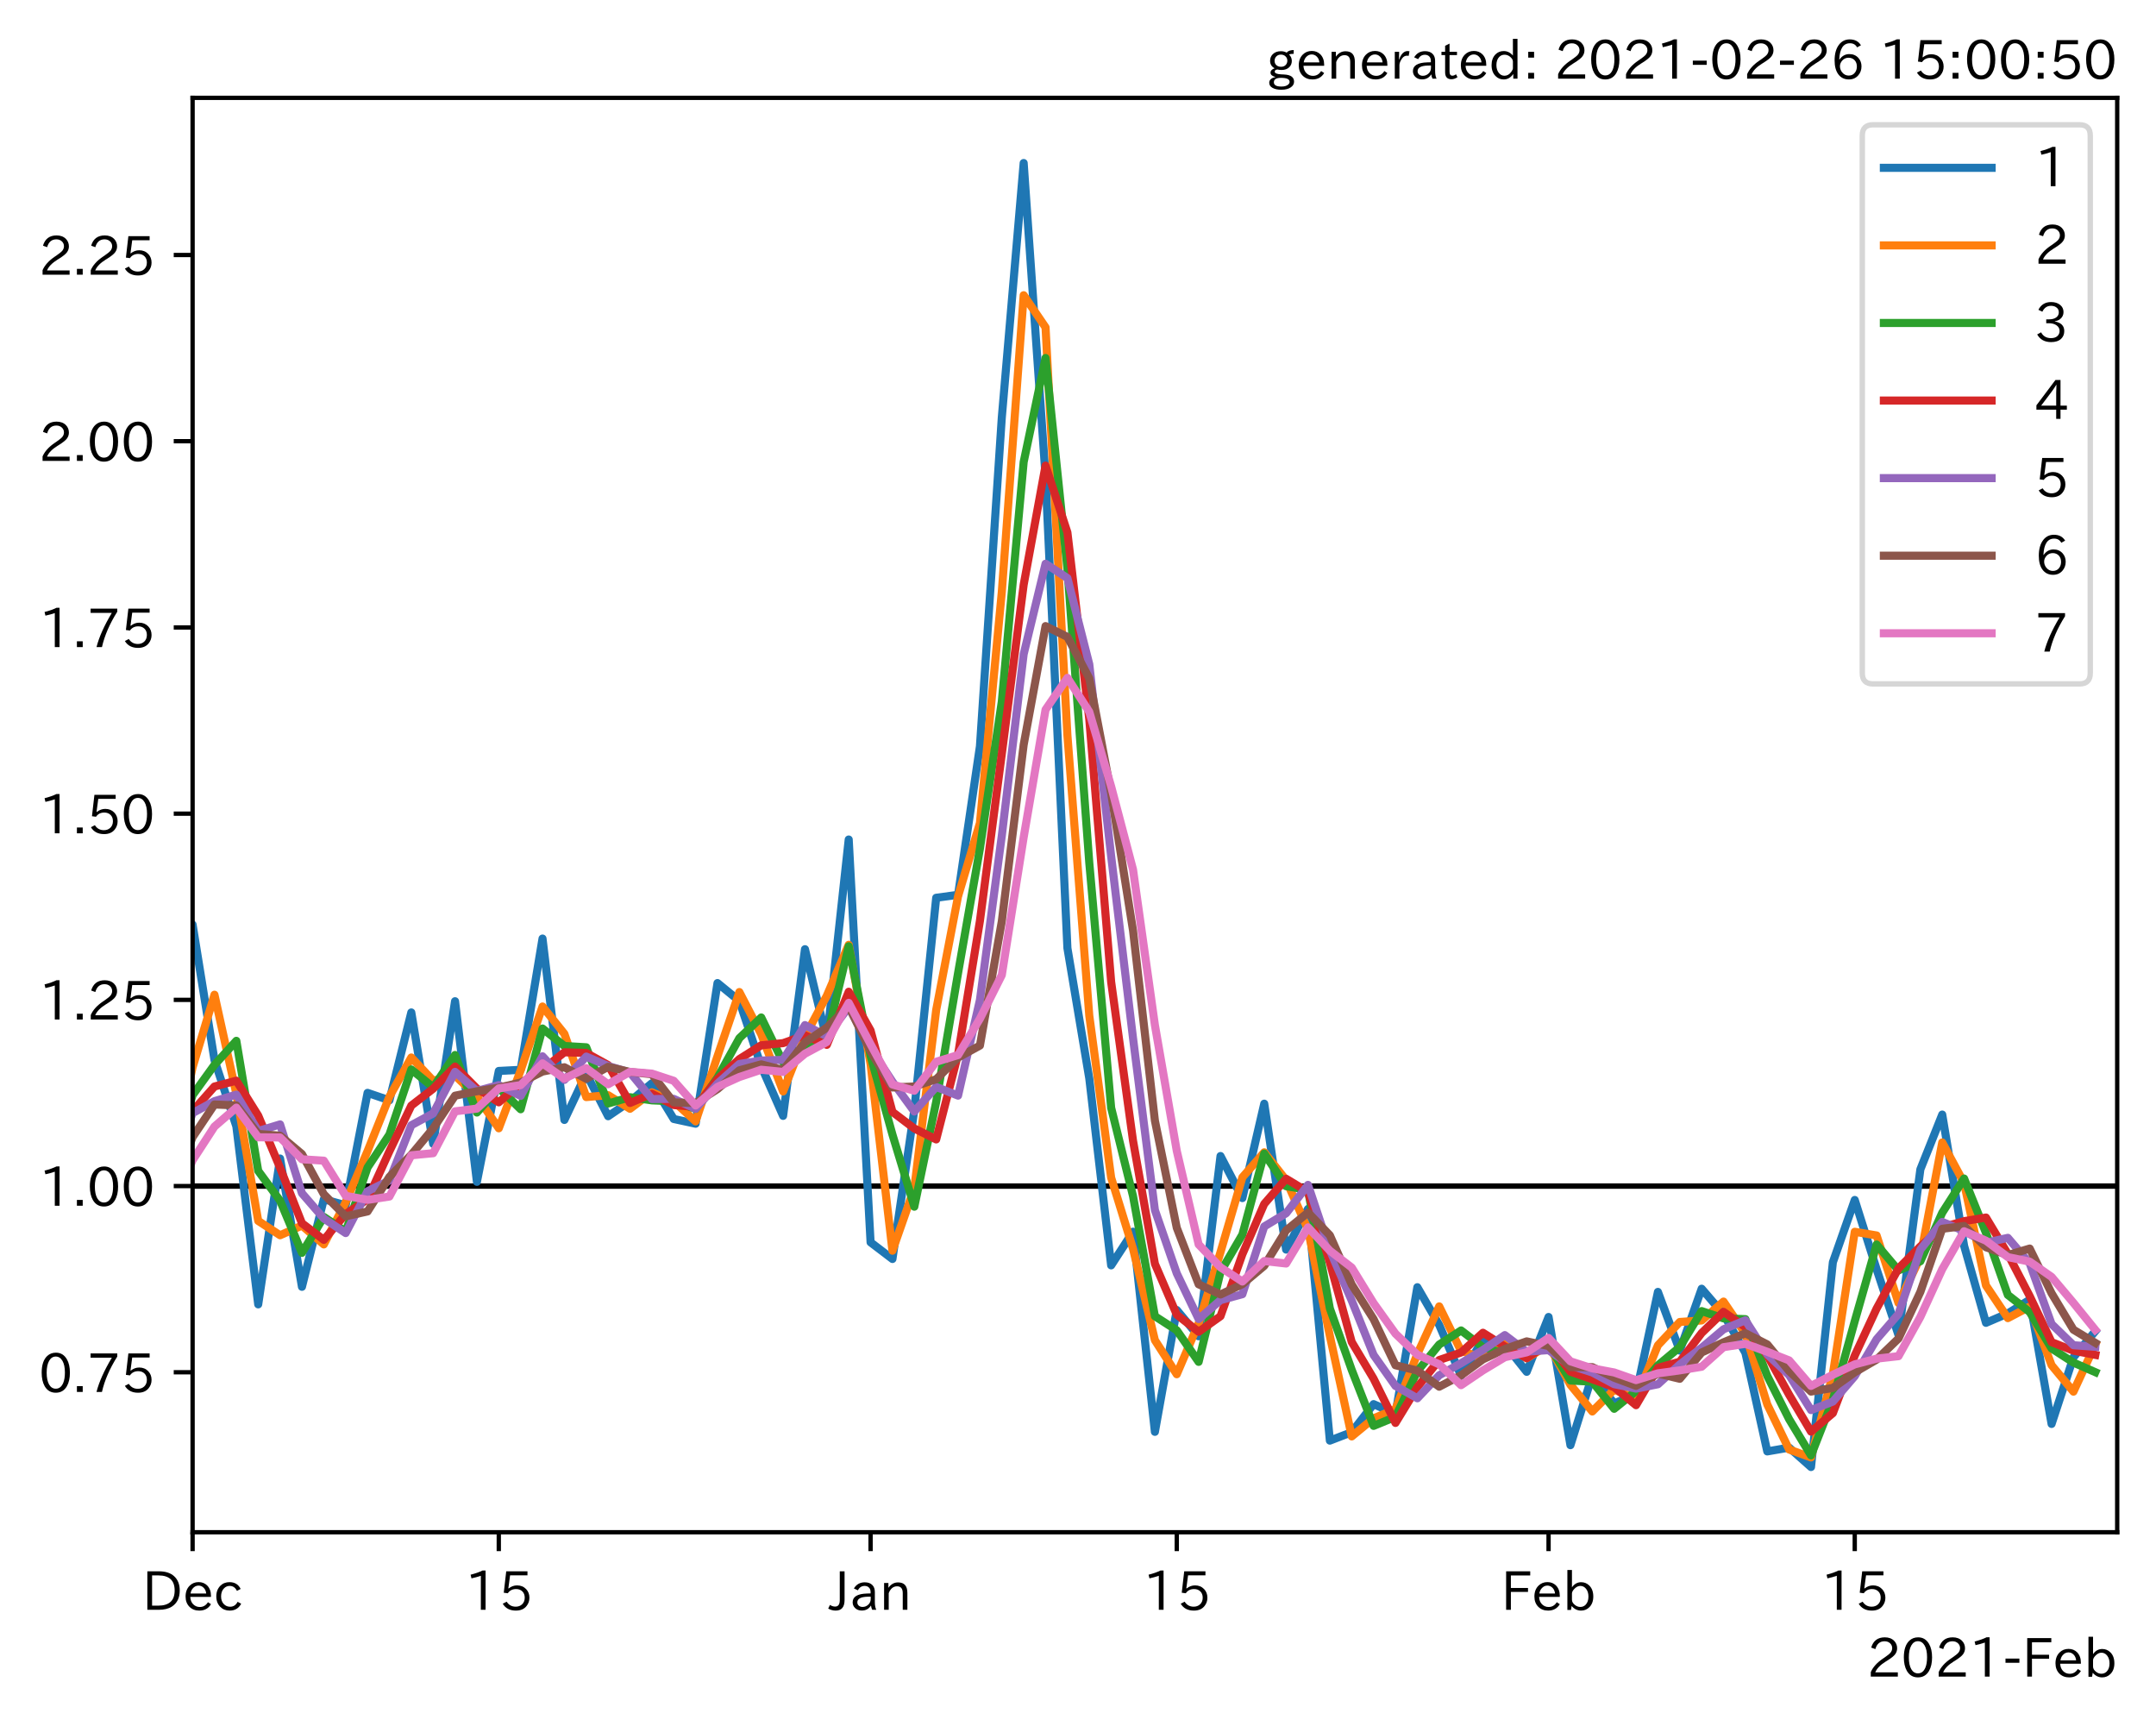 <?xml version="1.0" encoding="utf-8" standalone="no"?>
<!DOCTYPE svg PUBLIC "-//W3C//DTD SVG 1.1//EN"
  "http://www.w3.org/Graphics/SVG/1.1/DTD/svg11.dtd">
<!-- Created with matplotlib (https://matplotlib.org/) -->
<svg height="320.24pt" version="1.1" viewBox="0 0 400.058 320.24" width="400.058pt" xmlns="http://www.w3.org/2000/svg" xmlns:xlink="http://www.w3.org/1999/xlink">
 <defs>
  <style type="text/css">*{stroke-linecap:butt;stroke-linejoin:round;}</style>
 </defs>
 <g id="figure_1">
  <g id="patch_1">
   <path d="M 0 320.24 
L 400.058 320.24 
L 400.058 0 
L 0 0 
z
" style="fill:#ffffff;"/>
  </g>
  <g id="axes_1">
   <g id="patch_2">
    <path d="M 35.737 284.259 
L 392.858 284.259 
L 392.858 18.147 
L 35.737 18.147 
z
" style="fill:#ffffff;"/>
   </g>
   <g id="line2d_1">
    <path clip-path="url(#p912634bf22)" d="M 35.737 220.039 
L 392.858 220.039 
" style="fill:none;stroke:#000000;stroke-linecap:square;"/>
   </g>
   <g id="matplotlib.axis_1">
    <g id="xtick_1">
     <g id="line2d_2">
      <defs>
       <path d="M 0 0 
L 0 3.5 
" id="m6c884785ee" style="stroke:#000000;stroke-width:0.8;"/>
      </defs>
      <g>
       <use style="stroke:#000000;stroke-width:0.8;" x="35.737" xlink:href="#m6c884785ee" y="284.259"/>
      </g>
     </g>
     <g id="text_1">
      <!-- Dec -->
      <g transform="translate(26.389 298.749)scale(0.1 -0.1)">
       <defs>
        <path d="M 9.516 72.406 
L 31 72.406 
Q 49.359 72.406 59.234 63.281 
Q 69.625 53.812 69.625 36.812 
Q 69.625 16.359 54.938 6.891 
Q 45.703 0.984 30.328 0.984 
L 9.516 0.984 
z
M 18.312 8.688 
L 29.594 8.688 
Q 60.203 8.688 60.203 36.812 
Q 60.203 64.797 30.125 64.797 
L 18.312 64.797 
z
" id="IPAexGothic-68"/>
        <path d="M 13.484 24.906 
Q 13.922 16.266 18.891 11.281 
Q 23.969 6.203 31.203 6.203 
Q 40.719 6.203 46.297 15.094 
L 51.906 11.375 
Q 44.828 -0.484 30.172 -0.484 
Q 19.094 -0.484 11.969 6.594 
Q 4.781 13.812 4.781 25.641 
Q 4.781 38.188 12.312 45.703 
Q 19 52.391 29 52.391 
Q 38.422 52.391 44.781 46.188 
Q 51.906 38.969 51.906 26.906 
L 51.906 24.906 
z
M 43.062 31.203 
Q 42.328 37.984 38.281 41.891 
Q 34.281 45.906 28.812 45.906 
Q 22.469 45.906 17.969 40.484 
Q 14.891 36.812 13.969 31.203 
z
" id="IPAexGothic-101"/>
        <path d="M 51.078 12.25 
Q 44.281 -0.484 29.688 -0.484 
Q 19.188 -0.484 12.312 6.391 
Q 4.891 13.922 4.891 25.984 
Q 4.891 37.938 12.312 45.516 
Q 19.094 52.297 29.391 52.297 
Q 43.953 52.297 50.094 39.703 
L 43.172 36.078 
Q 38.812 45.312 29.688 45.312 
Q 23.688 45.312 19.281 40.922 
Q 13.766 35.406 13.766 25.781 
Q 13.766 16.703 19.094 11.375 
Q 23.781 6.688 30.562 6.688 
Q 39.797 6.688 44.484 15.875 
z
" id="IPAexGothic-99"/>
       </defs>
       <use xlink:href="#IPAexGothic-68"/>
       <use x="75.684" xlink:href="#IPAexGothic-101"/>
       <use x="132.568" xlink:href="#IPAexGothic-99"/>
      </g>
     </g>
    </g>
    <g id="xtick_2">
     <g id="line2d_3">
      <g>
       <use style="stroke:#000000;stroke-width:0.8;" x="92.552" xlink:href="#m6c884785ee" y="284.259"/>
      </g>
     </g>
     <g id="text_2">
      <!-- 15 -->
      <g transform="translate(86.254 298.749)scale(0.1 -0.1)">
       <defs>
        <path d="M 38.484 0.984 
L 29.688 0.984 
L 29.688 64.109 
Q 21.438 61.281 12.312 59.328 
L 10.688 66.109 
Q 23.734 69.391 32.906 73.922 
L 38.484 73.922 
z
" id="IPAexGothic-49"/>
        <path d="M 18.406 40.672 
Q 25.531 46.297 33.938 46.297 
Q 44 46.297 50.641 39.5 
Q 56.844 33.016 56.844 23.391 
Q 56.844 14.656 51.516 8.016 
Q 44.828 -0.484 31.734 -0.484 
Q 14.984 -0.484 7.328 12.25 
L 14.656 16.062 
Q 20.453 6.781 31.453 6.781 
Q 38.531 6.781 43.266 11.188 
Q 48.141 15.828 48.141 23.484 
Q 48.141 30.719 43.844 35.016 
Q 39.359 39.5 32.125 39.5 
Q 21.969 39.5 16.75 31.688 
L 9.234 32.672 
L 13.812 72.406 
L 53.219 72.406 
L 53.219 64.891 
L 20.953 64.891 
L 17.719 40.672 
z
" id="IPAexGothic-53"/>
       </defs>
       <use xlink:href="#IPAexGothic-49"/>
       <use x="62.988" xlink:href="#IPAexGothic-53"/>
      </g>
     </g>
    </g>
    <g id="xtick_3">
     <g id="line2d_4">
      <g>
       <use style="stroke:#000000;stroke-width:0.8;" x="161.541" xlink:href="#m6c884785ee" y="284.259"/>
      </g>
     </g>
     <g id="text_3">
      <!-- Jan -->
      <g transform="translate(153.872 298.749)scale(0.1 -0.1)">
       <defs>
        <path d="M 28.422 72.406 
L 28.422 19.281 
Q 28.422 -0.484 11.922 -0.484 
Q 4.734 -0.484 -1.953 3.266 
L 1.312 10.062 
Q 5.906 6.984 10.844 6.984 
Q 19.531 6.984 19.531 18.797 
L 19.531 72.406 
z
" id="IPAexGothic-74"/>
        <path d="M 49.312 0.984 
L 41.75 0.984 
Q 39.984 4.734 39.547 8.688 
L 39.203 8.688 
Q 33.547 -0.391 22.312 -0.391 
Q 14.594 -0.391 9.719 4.5 
Q 5.422 8.797 5.422 14.984 
Q 5.422 30.422 32.031 31.203 
L 38.719 31.391 
L 38.719 33.984 
Q 38.719 39.203 35.75 42.188 
Q 32.625 45.312 27.734 45.312 
Q 19.344 45.312 15.141 37.156 
L 7.719 40.578 
Q 14.656 52 27.938 52 
Q 37.109 52 42.047 46.875 
Q 46.625 42.281 46.625 33.891 
L 46.625 15.578 
Q 46.625 6.25 49.312 0.984 
z
M 38.922 25.391 
L 33.453 25.297 
Q 14.109 24.859 14.109 14.891 
Q 14.109 11.375 16.406 9.078 
Q 19.234 6.297 23.828 6.297 
Q 30.219 6.297 34.906 10.984 
Q 38.922 15.141 38.922 21 
z
" id="IPAexGothic-97"/>
        <path d="M 52 0.984 
L 43.406 0.984 
L 43.406 31.891 
Q 43.406 44.578 32.906 44.578 
Q 22.312 44.578 17.391 31.891 
L 17.391 0.984 
L 8.797 0.984 
L 8.797 50.781 
L 16.797 50.781 
L 16.797 41.797 
Q 23.828 51.812 34.719 51.812 
Q 52 51.812 52 32.375 
z
" id="IPAexGothic-110"/>
       </defs>
       <use xlink:href="#IPAexGothic-74"/>
       <use x="37.988" xlink:href="#IPAexGothic-97"/>
       <use x="92.969" xlink:href="#IPAexGothic-110"/>
      </g>
     </g>
    </g>
    <g id="xtick_4">
     <g id="line2d_5">
      <g>
       <use style="stroke:#000000;stroke-width:0.8;" x="218.356" xlink:href="#m6c884785ee" y="284.259"/>
      </g>
     </g>
     <g id="text_4">
      <!-- 15 -->
      <g transform="translate(212.057 298.749)scale(0.1 -0.1)">
       <use xlink:href="#IPAexGothic-49"/>
       <use x="62.988" xlink:href="#IPAexGothic-53"/>
      </g>
     </g>
    </g>
    <g id="xtick_5">
     <g id="line2d_6">
      <g>
       <use style="stroke:#000000;stroke-width:0.8;" x="287.345" xlink:href="#m6c884785ee" y="284.259"/>
      </g>
     </g>
     <g id="text_5">
      <!-- Feb -->
      <g transform="translate(278.521 298.749)scale(0.1 -0.1)">
       <defs>
        <path d="M 54.203 64.703 
L 18.312 64.703 
L 18.312 41.5 
L 50.094 41.5 
L 50.094 34.188 
L 18.312 34.188 
L 18.312 0.984 
L 9.516 0.984 
L 9.516 72.406 
L 54.203 72.406 
z
" id="IPAexGothic-70"/>
        <path d="M 17.578 42.672 
Q 24.219 52.203 34.672 52.203 
Q 43.562 52.203 49.859 45.906 
Q 57.172 38.578 57.172 25.688 
Q 57.172 13.094 49.859 5.812 
Q 43.562 -0.484 34.469 -0.484 
Q 24.359 -0.484 17 8.062 
L 15.766 0.688 
L 9.078 0.688 
L 9.078 74.906 
L 17.578 74.906 
z
M 17.578 31.203 
L 17.578 19.578 
Q 17.578 13.875 23.875 9.375 
Q 28.172 6.297 33.109 6.297 
Q 38.875 6.297 42.875 10.297 
Q 48.188 15.766 48.188 25.484 
Q 48.188 34.281 43.797 39.891 
Q 39.453 45.312 33.203 45.312 
Q 27.484 45.312 22.469 40.281 
Q 17.578 35.406 17.578 31.203 
z
" id="IPAexGothic-98"/>
       </defs>
       <use xlink:href="#IPAexGothic-70"/>
       <use x="57.178" xlink:href="#IPAexGothic-101"/>
       <use x="114.062" xlink:href="#IPAexGothic-98"/>
      </g>
     </g>
    </g>
    <g id="xtick_6">
     <g id="line2d_7">
      <g>
       <use style="stroke:#000000;stroke-width:0.8;" x="344.159" xlink:href="#m6c884785ee" y="284.259"/>
      </g>
     </g>
     <g id="text_6">
      <!-- 15 -->
      <g transform="translate(337.861 298.749)scale(0.1 -0.1)">
       <use xlink:href="#IPAexGothic-49"/>
       <use x="62.988" xlink:href="#IPAexGothic-53"/>
      </g>
     </g>
    </g>
    <g id="text_7">
     <!-- 2021-Feb -->
     <g transform="translate(346.437 311.14)scale(0.1 -0.1)">
      <defs>
       <path d="M 57.172 0.984 
L 6.984 0.984 
L 6.984 9.281 
Q 12.891 23.047 29.594 34.422 
L 32.375 36.281 
Q 40.922 42.141 43.609 45.406 
Q 46.688 49.266 46.688 53.812 
Q 46.688 58.938 43.062 62.547 
Q 39.062 66.547 32.562 66.547 
Q 19.531 66.547 15.484 52 
L 7.766 54.781 
Q 13.328 73.828 33.062 73.828 
Q 43.844 73.828 50.25 67.438 
Q 55.859 61.672 55.859 53.516 
Q 55.859 47.469 52.25 42.531 
Q 48.922 37.75 36.969 30.281 
L 34.859 29 
Q 19.625 19.578 15.281 8.891 
L 57.172 8.891 
z
" id="IPAexGothic-50"/>
       <path d="M 31.844 73.828 
Q 45.016 73.828 52.094 61.625 
Q 57.719 51.953 57.719 36.625 
Q 57.719 21.438 52.094 11.578 
Q 45.125 -0.484 31.5 -0.484 
Q 17.922 -0.484 10.938 11.578 
Q 5.328 21.438 5.328 36.719 
Q 5.328 58.016 15.625 67.719 
Q 22.172 73.828 31.844 73.828 
z
M 31.5 66.656 
Q 23.688 66.656 19.188 58.734 
Q 14.594 50.734 14.594 36.625 
Q 14.594 22.75 19.094 14.797 
Q 23.641 6.984 31.5 6.984 
Q 40.922 6.984 45.453 18.016 
Q 48.438 25.344 48.438 37.109 
Q 48.438 50.875 43.844 58.734 
Q 39.203 66.656 31.5 66.656 
z
" id="IPAexGothic-48"/>
       <path d="M 30.766 26.609 
L 4.984 26.609 
L 4.984 34.422 
L 30.766 34.422 
z
" id="IPAexGothic-45"/>
      </defs>
      <use xlink:href="#IPAexGothic-50"/>
      <use x="62.988" xlink:href="#IPAexGothic-48"/>
      <use x="125.977" xlink:href="#IPAexGothic-50"/>
      <use x="188.965" xlink:href="#IPAexGothic-49"/>
      <use x="251.953" xlink:href="#IPAexGothic-45"/>
      <use x="287.744" xlink:href="#IPAexGothic-70"/>
      <use x="344.922" xlink:href="#IPAexGothic-101"/>
      <use x="401.807" xlink:href="#IPAexGothic-98"/>
     </g>
    </g>
   </g>
   <g id="matplotlib.axis_2">
    <g id="ytick_1">
     <g id="line2d_8">
      <defs>
       <path d="M 0 0 
L -3.5 0 
" id="m17cde496dc" style="stroke:#000000;stroke-width:0.8;"/>
      </defs>
      <g>
       <use style="stroke:#000000;stroke-width:0.8;" x="35.737" xlink:href="#m17cde496dc" y="254.585"/>
      </g>
     </g>
     <g id="text_8">
      <!-- 0.75 -->
      <g transform="translate(7.2 258.33)scale(0.1 -0.1)">
       <defs>
        <path d="M 18.5 0.984 
L 7.719 0.984 
L 7.719 11.766 
L 18.5 11.766 
z
" id="IPAexGothic-46"/>
        <path d="M 56.203 66.609 
Q 34.969 32.906 27.781 0.984 
L 17.672 0.984 
Q 24.703 28.656 46.094 64.5 
L 6.688 64.5 
L 6.688 72.406 
L 56.203 72.406 
z
" id="IPAexGothic-55"/>
       </defs>
       <use xlink:href="#IPAexGothic-48"/>
       <use x="62.988" xlink:href="#IPAexGothic-46"/>
       <use x="89.404" xlink:href="#IPAexGothic-55"/>
       <use x="152.393" xlink:href="#IPAexGothic-53"/>
      </g>
     </g>
    </g>
    <g id="ytick_2">
     <g id="line2d_9">
      <g>
       <use style="stroke:#000000;stroke-width:0.8;" x="35.737" xlink:href="#m17cde496dc" y="220.039"/>
      </g>
     </g>
     <g id="text_9">
      <!-- 1.00 -->
      <g transform="translate(7.2 223.785)scale(0.1 -0.1)">
       <use xlink:href="#IPAexGothic-49"/>
       <use x="62.988" xlink:href="#IPAexGothic-46"/>
       <use x="89.404" xlink:href="#IPAexGothic-48"/>
       <use x="152.393" xlink:href="#IPAexGothic-48"/>
      </g>
     </g>
    </g>
    <g id="ytick_3">
     <g id="line2d_10">
      <g>
       <use style="stroke:#000000;stroke-width:0.8;" x="35.737" xlink:href="#m17cde496dc" y="185.494"/>
      </g>
     </g>
     <g id="text_10">
      <!-- 1.25 -->
      <g transform="translate(7.2 189.239)scale(0.1 -0.1)">
       <use xlink:href="#IPAexGothic-49"/>
       <use x="62.988" xlink:href="#IPAexGothic-46"/>
       <use x="89.404" xlink:href="#IPAexGothic-50"/>
       <use x="152.393" xlink:href="#IPAexGothic-53"/>
      </g>
     </g>
    </g>
    <g id="ytick_4">
     <g id="line2d_11">
      <g>
       <use style="stroke:#000000;stroke-width:0.8;" x="35.737" xlink:href="#m17cde496dc" y="150.948"/>
      </g>
     </g>
     <g id="text_11">
      <!-- 1.50 -->
      <g transform="translate(7.2 154.694)scale(0.1 -0.1)">
       <use xlink:href="#IPAexGothic-49"/>
       <use x="62.988" xlink:href="#IPAexGothic-46"/>
       <use x="89.404" xlink:href="#IPAexGothic-53"/>
       <use x="152.393" xlink:href="#IPAexGothic-48"/>
      </g>
     </g>
    </g>
    <g id="ytick_5">
     <g id="line2d_12">
      <g>
       <use style="stroke:#000000;stroke-width:0.8;" x="35.737" xlink:href="#m17cde496dc" y="116.403"/>
      </g>
     </g>
     <g id="text_12">
      <!-- 1.75 -->
      <g transform="translate(7.2 120.148)scale(0.1 -0.1)">
       <use xlink:href="#IPAexGothic-49"/>
       <use x="62.988" xlink:href="#IPAexGothic-46"/>
       <use x="89.404" xlink:href="#IPAexGothic-55"/>
       <use x="152.393" xlink:href="#IPAexGothic-53"/>
      </g>
     </g>
    </g>
    <g id="ytick_6">
     <g id="line2d_13">
      <g>
       <use style="stroke:#000000;stroke-width:0.8;" x="35.737" xlink:href="#m17cde496dc" y="81.857"/>
      </g>
     </g>
     <g id="text_13">
      <!-- 2.00 -->
      <g transform="translate(7.2 85.602)scale(0.1 -0.1)">
       <use xlink:href="#IPAexGothic-50"/>
       <use x="62.988" xlink:href="#IPAexGothic-46"/>
       <use x="89.404" xlink:href="#IPAexGothic-48"/>
       <use x="152.393" xlink:href="#IPAexGothic-48"/>
      </g>
     </g>
    </g>
    <g id="ytick_7">
     <g id="line2d_14">
      <g>
       <use style="stroke:#000000;stroke-width:0.8;" x="35.737" xlink:href="#m17cde496dc" y="47.311"/>
      </g>
     </g>
     <g id="text_14">
      <!-- 2.25 -->
      <g transform="translate(7.2 51.057)scale(0.1 -0.1)">
       <use xlink:href="#IPAexGothic-50"/>
       <use x="62.988" xlink:href="#IPAexGothic-46"/>
       <use x="89.404" xlink:href="#IPAexGothic-50"/>
       <use x="152.393" xlink:href="#IPAexGothic-53"/>
      </g>
     </g>
    </g>
   </g>
   <g id="line2d_15">
    <path clip-path="url(#p912634bf22)" d="M -1 182.447 
L -0.786 183.514 
L 3.272 185.341 
L 7.33 243.007 
L 11.388 238.5 
L 15.447 231.375 
L 19.505 207.952 
L 23.563 214.692 
L 27.621 213.01 
L 31.679 220.744 
L 35.737 171.524 
L 39.796 196.648 
L 43.854 208.955 
L 47.912 241.985 
L 51.97 214.927 
L 56.028 238.728 
L 60.087 222.485 
L 64.145 223.597 
L 68.203 202.746 
L 72.261 204.133 
L 76.319 187.827 
L 80.377 212.209 
L 84.436 185.747 
L 88.494 219.254 
L 92.552 198.681 
L 96.61 198.469 
L 100.668 174.122 
L 104.727 207.77 
L 108.785 199.171 
L 112.843 207.081 
L 116.901 204.31 
L 120.959 200.964 
L 125.017 207.594 
L 129.076 208.47 
L 133.134 182.375 
L 137.192 185.693 
L 141.25 197.814 
L 145.308 207.017 
L 149.367 176.095 
L 153.425 192.929 
L 157.483 155.747 
L 161.541 230.473 
L 165.599 233.567 
L 169.657 205.916 
L 173.716 166.555 
L 177.774 166.005 
L 181.832 138.446 
L 185.89 77.461 
L 189.948 30.243 
L 194.007 88.379 
L 198.065 175.892 
L 202.123 200.07 
L 206.181 234.749 
L 210.239 228.503 
L 214.298 265.634 
L 218.356 243.032 
L 222.414 247.901 
L 226.472 214.464 
L 230.53 222.267 
L 234.588 204.754 
L 238.647 231.823 
L 242.705 224.278 
L 246.763 267.263 
L 250.821 265.697 
L 254.879 260.493 
L 258.938 262.315 
L 262.996 238.801 
L 267.054 245.812 
L 271.112 255.237 
L 275.17 248.532 
L 279.228 249.408 
L 283.287 254.5 
L 287.345 244.322 
L 291.403 268.111 
L 295.461 255.17 
L 299.519 260.355 
L 303.577 258.653 
L 307.636 239.673 
L 311.694 250.568 
L 315.752 239.082 
L 319.81 243.808 
L 323.868 250.975 
L 327.927 269.265 
L 331.985 268.561 
L 336.043 272.163 
L 340.101 234.167 
L 344.159 222.617 
L 348.217 235.465 
L 352.276 247.685 
L 356.334 216.941 
L 360.392 206.773 
L 364.45 231.126 
L 368.508 245.41 
L 372.567 243.664 
L 376.625 241.121 
L 380.683 264.169 
L 384.741 251.803 
L 388.799 246.947 
" style="fill:none;stroke:#1f77b4;stroke-linecap:square;stroke-width:1.5;"/>
   </g>
   <g id="line2d_16">
    <path clip-path="url(#p912634bf22)" d="M -1 173.392 
L -0.786 173.667 
L 3.272 184.43 
L 7.33 217.089 
L 11.388 240.775 
L 15.447 234.989 
L 19.505 220.159 
L 23.563 211.36 
L 27.621 213.854 
L 31.679 216.93 
L 35.737 198.013 
L 39.796 184.54 
L 43.854 202.923 
L 47.912 226.501 
L 51.97 229.163 
L 56.028 227.367 
L 60.087 230.865 
L 64.145 223.042 
L 68.203 213.547 
L 72.261 203.441 
L 76.319 196.185 
L 80.377 200.489 
L 84.436 199.529 
L 88.494 203.404 
L 92.552 209.323 
L 96.61 198.575 
L 100.668 186.727 
L 104.727 191.794 
L 108.785 203.531 
L 112.843 203.176 
L 116.901 205.701 
L 120.959 202.646 
L 125.017 204.315 
L 129.076 208.032 
L 133.134 195.946 
L 137.192 184.042 
L 141.25 191.864 
L 145.308 202.483 
L 149.367 192.275 
L 153.425 184.716 
L 157.483 175.28 
L 161.541 197.393 
L 165.599 232.03 
L 169.657 220.434 
L 173.716 187.365 
L 177.774 166.28 
L 181.832 152.687 
L 185.89 109.818 
L 189.948 54.769 
L 194.007 60.728 
L 198.065 136.41 
L 202.123 188.411 
L 206.181 218.481 
L 210.239 231.664 
L 214.298 248.629 
L 218.356 254.949 
L 222.414 245.493 
L 226.472 232.287 
L 230.53 218.42 
L 234.588 213.775 
L 238.647 218.944 
L 242.705 228.105 
L 246.763 247.843 
L 250.821 266.483 
L 254.879 263.131 
L 258.938 261.408 
L 262.996 251.202 
L 267.054 242.36 
L 271.112 250.628 
L 275.17 251.938 
L 279.228 248.971 
L 283.287 251.984 
L 287.345 249.53 
L 291.403 256.912 
L 295.461 261.857 
L 299.519 257.796 
L 303.577 259.508 
L 307.636 249.577 
L 311.694 245.252 
L 315.752 244.971 
L 319.81 241.469 
L 323.868 247.449 
L 327.927 260.547 
L 331.985 268.914 
L 336.043 270.38 
L 340.101 254.897 
L 344.159 228.521 
L 348.217 229.201 
L 352.276 241.735 
L 356.334 233.255 
L 360.392 211.946 
L 364.45 219.483 
L 368.508 238.481 
L 372.567 244.54 
L 376.625 242.4 
L 380.683 253.276 
L 384.741 258.177 
L 388.799 249.402 
" style="fill:none;stroke:#ff7f0e;stroke-linecap:square;stroke-width:1.5;"/>
   </g>
   <g id="line2d_17">
    <path clip-path="url(#p912634bf22)" d="M -1 173.434 
L -0.786 173.611 
L 3.272 177.643 
L 7.33 206.684 
L 11.388 224.621 
L 15.447 237.722 
L 19.505 226.565 
L 23.563 218.36 
L 27.621 211.912 
L 31.679 216.188 
L 35.737 203.177 
L 39.796 197.559 
L 43.854 193.092 
L 47.912 217.219 
L 51.97 222.751 
L 56.028 232.433 
L 60.087 225.76 
L 64.145 228.487 
L 68.203 216.589 
L 72.261 210.474 
L 76.319 198.402 
L 80.377 201.713 
L 84.436 195.72 
L 88.494 206.397 
L 92.552 201.846 
L 96.61 205.789 
L 100.668 190.808 
L 104.727 194.049 
L 108.785 194.29 
L 112.843 204.723 
L 116.901 203.555 
L 120.959 204.138 
L 125.017 204.313 
L 129.076 205.712 
L 133.134 199.926 
L 137.192 192.598 
L 141.25 188.759 
L 145.308 197.077 
L 149.367 194.142 
L 153.425 192.493 
L 157.483 175.552 
L 161.541 195.919 
L 165.599 210.488 
L 169.657 223.865 
L 173.716 204.41 
L 177.774 180.523 
L 181.832 157.418 
L 185.89 130.168 
L 189.948 85.708 
L 194.007 66.413 
L 198.065 105.522 
L 202.123 160.063 
L 206.181 205.524 
L 210.239 221.905 
L 214.298 244.185 
L 218.356 246.795 
L 222.414 252.652 
L 226.472 235.976 
L 230.53 229.032 
L 234.588 214.005 
L 238.647 220.061 
L 242.705 220.746 
L 246.763 242.743 
L 250.821 254.148 
L 254.879 264.528 
L 258.938 262.86 
L 262.996 254.393 
L 267.054 249.435 
L 271.112 246.822 
L 275.17 249.934 
L 279.228 251.101 
L 283.287 250.846 
L 287.345 249.489 
L 291.403 256.114 
L 295.461 256.335 
L 299.519 261.359 
L 303.577 258.082 
L 307.636 253.295 
L 311.694 249.908 
L 315.752 243.232 
L 319.81 244.584 
L 323.868 244.728 
L 327.927 255.259 
L 331.985 263.295 
L 336.043 270.01 
L 340.101 259.669 
L 344.159 245.096 
L 348.217 230.878 
L 352.276 235.683 
L 356.334 233.996 
L 360.392 224.987 
L 364.45 218.641 
L 368.508 228.728 
L 372.567 240.234 
L 376.625 243.412 
L 380.683 250.165 
L 384.741 252.787 
L 388.799 254.565 
" style="fill:none;stroke:#2ca02c;stroke-linecap:square;stroke-width:1.5;"/>
   </g>
   <g id="line2d_18">
    <path clip-path="url(#p912634bf22)" d="M -1 173.294 
L -0.786 173.648 
L 3.272 176.616 
L 7.33 196.832 
L 11.388 215.354 
L 15.447 226.342 
L 19.505 230.884 
L 23.563 223.692 
L 27.621 217.041 
L 31.679 214.172 
L 35.737 206.139 
L 39.796 201.57 
L 43.854 200.487 
L 47.912 206.969 
L 51.97 216.65 
L 56.028 226.935 
L 60.087 230.017 
L 64.145 225.222 
L 68.203 222.482 
L 72.261 213.573 
L 76.319 205.112 
L 80.377 201.972 
L 84.436 197.865 
L 88.494 201.953 
L 92.552 204.504 
L 96.61 201.008 
L 100.668 198.424 
L 104.727 195.22 
L 108.785 195.345 
L 112.843 197.586 
L 116.901 204.62 
L 120.959 202.911 
L 125.017 205.01 
L 129.076 205.363 
L 133.134 200.186 
L 137.192 196.482 
L 141.25 193.918 
L 145.308 193.521 
L 149.367 192.069 
L 153.425 193.84 
L 157.483 183.985 
L 161.541 191.175 
L 165.599 206.282 
L 169.657 209.358 
L 173.716 211.386 
L 177.774 195.596 
L 181.832 170.827 
L 185.89 139.866 
L 189.948 108.481 
L 194.007 86.379 
L 198.065 98.781 
L 202.123 133.46 
L 206.181 182.165 
L 210.239 211.624 
L 214.298 234.47 
L 218.356 243.898 
L 222.414 247.072 
L 226.472 244.18 
L 230.53 232.684 
L 234.588 223.349 
L 238.647 218.682 
L 242.705 221.127 
L 246.763 234.233 
L 250.821 248.967 
L 254.879 255.772 
L 258.938 263.98 
L 262.996 257.343 
L 267.054 252.311 
L 271.112 250.915 
L 275.17 247.252 
L 279.228 249.802 
L 283.287 251.961 
L 287.345 249.251 
L 291.403 254.477 
L 295.461 255.879 
L 299.519 257.355 
L 303.577 260.69 
L 307.636 253.767 
L 311.694 252.62 
L 315.752 247.298 
L 319.81 243.376 
L 323.868 246.217 
L 327.927 251.433 
L 331.985 258.759 
L 336.043 265.594 
L 340.101 262.161 
L 344.159 251.483 
L 348.217 242.762 
L 352.276 235.305 
L 356.334 231.244 
L 360.392 227.687 
L 364.45 226.549 
L 368.508 225.877 
L 372.567 232.635 
L 376.625 240.457 
L 380.683 248.995 
L 384.741 250.577 
L 388.799 251.356 
" style="fill:none;stroke:#d62728;stroke-linecap:square;stroke-width:1.5;"/>
   </g>
   <g id="line2d_19">
    <path clip-path="url(#p912634bf22)" d="M -1 170.797 
L -0.786 170.365 
L 3.272 176.048 
L 7.33 192.414 
L 11.388 206.19 
L 15.447 218.712 
L 19.505 222.854 
L 23.563 227.798 
L 27.621 221.621 
L 31.679 217.79 
L 35.737 206.504 
L 39.796 204.287 
L 43.854 203.075 
L 47.912 209.83 
L 51.97 208.595 
L 56.028 221.37 
L 60.087 226.057 
L 64.145 228.758 
L 68.203 221.003 
L 72.261 218.996 
L 76.319 208.756 
L 80.377 206.558 
L 84.436 198.854 
L 88.494 202.392 
L 92.552 201.304 
L 96.61 203.315 
L 100.668 195.965 
L 104.727 200.338 
L 108.785 196.018 
L 112.843 197.763 
L 116.901 198.954 
L 120.959 203.895 
L 125.017 203.859 
L 129.076 205.708 
L 133.134 201.019 
L 137.192 197.388 
L 141.25 196.749 
L 145.308 196.625 
L 149.367 190.174 
L 153.425 192.242 
L 157.483 186.843 
L 161.541 194.471 
L 165.599 200.674 
L 169.657 206.209 
L 173.716 201.641 
L 177.774 203.26 
L 181.832 185.499 
L 185.89 155.045 
L 189.948 121.357 
L 194.007 104.584 
L 198.065 107.249 
L 202.123 123.234 
L 206.181 158.837 
L 210.239 192.598 
L 214.298 224.497 
L 218.356 236.232 
L 222.414 244.71 
L 226.472 241.204 
L 230.53 240.1 
L 234.588 227.538 
L 238.647 225.088 
L 242.705 219.82 
L 246.763 231.927 
L 250.821 241.283 
L 254.879 251.376 
L 258.938 257.115 
L 262.996 259.41 
L 267.054 255.135 
L 271.112 252.903 
L 275.17 250.443 
L 279.228 247.686 
L 283.287 250.759 
L 287.345 250.475 
L 291.403 253.315 
L 295.461 254.616 
L 299.519 256.79 
L 303.577 257.616 
L 307.636 256.808 
L 311.694 253.135 
L 315.752 250.042 
L 319.81 246.608 
L 323.868 244.938 
L 327.927 251.261 
L 331.985 255.103 
L 336.043 261.597 
L 340.101 260.021 
L 344.159 255.303 
L 348.217 248.456 
L 352.276 243.763 
L 356.334 231.834 
L 360.392 226.689 
L 364.45 228.382 
L 368.508 230.558 
L 372.567 229.642 
L 376.625 234.38 
L 380.683 245.635 
L 384.741 249.563 
L 388.799 249.86 
" style="fill:none;stroke:#9467bd;stroke-linecap:square;stroke-width:1.5;"/>
   </g>
   <g id="line2d_20">
    <path clip-path="url(#p912634bf22)" d="M -1 179.671 
L -0.786 179.395 
L 3.272 172.948 
L 7.33 189.441 
L 11.388 201.174 
L 15.447 210.71 
L 19.505 216.974 
L 23.563 221.526 
L 27.621 225.443 
L 31.679 221.475 
L 35.737 210.964 
L 39.796 204.904 
L 43.854 205.075 
L 47.912 210.365 
L 51.97 210.692 
L 56.028 214.099 
L 60.087 221.556 
L 64.145 225.65 
L 68.203 224.746 
L 72.261 218.326 
L 76.319 214.228 
L 80.377 209.337 
L 84.436 203.273 
L 88.494 202.451 
L 92.552 201.779 
L 96.61 200.835 
L 100.668 198.793 
L 104.727 197.995 
L 108.785 200.144 
L 112.843 197.916 
L 116.901 198.873 
L 120.959 199.291 
L 125.017 204.518 
L 129.076 204.637 
L 133.134 202.046 
L 137.192 198.563 
L 141.25 197.459 
L 145.308 198.507 
L 149.367 193.372 
L 153.425 190.637 
L 157.483 186.652 
L 161.541 195.033 
L 165.599 201.749 
L 169.657 201.56 
L 173.716 200.221 
L 177.774 196.197 
L 181.832 193.968 
L 185.89 170.932 
L 189.948 138.164 
L 194.007 116.155 
L 198.065 118.161 
L 202.123 125.841 
L 206.181 147.133 
L 210.239 172.622 
L 214.298 207.898 
L 218.356 227.781 
L 222.414 238.259 
L 226.472 240.152 
L 230.53 238.242 
L 234.588 234.832 
L 238.647 228.262 
L 242.705 224.953 
L 246.763 229.171 
L 250.821 238.31 
L 254.879 244.729 
L 258.938 253.282 
L 262.996 254.271 
L 267.054 257.263 
L 271.112 255.152 
L 275.17 252.187 
L 279.228 250.271 
L 283.287 248.852 
L 287.345 249.712 
L 291.403 253.638 
L 295.461 253.626 
L 299.519 255.596 
L 303.577 257.103 
L 307.636 254.826 
L 311.694 255.793 
L 315.752 250.914 
L 319.81 249.027 
L 323.868 247.348 
L 327.927 249.411 
L 331.985 254.36 
L 336.043 258.164 
L 340.101 257.488 
L 344.159 254.594 
L 348.217 252.235 
L 352.276 248.328 
L 356.334 239.676 
L 360.392 227.966 
L 364.45 227.439 
L 368.508 231.389 
L 372.567 232.842 
L 376.625 231.631 
L 380.683 239.931 
L 384.741 246.687 
L 388.799 249.131 
" style="fill:none;stroke:#8c564b;stroke-linecap:square;stroke-width:1.5;"/>
   </g>
   <g id="line2d_21">
    <path clip-path="url(#p912634bf22)" d="M -1 184.583 
L -0.786 184.482 
L 3.272 180.256 
L 7.33 185.104 
L 11.388 197.522 
L 15.447 205.893 
L 19.505 210.319 
L 23.563 216.65 
L 27.621 220.341 
L 31.679 224.781 
L 35.737 215.255 
L 39.796 208.999 
L 43.854 205.489 
L 47.912 210.991 
L 51.97 211.025 
L 56.028 215.068 
L 60.087 215.328 
L 64.145 221.85 
L 68.203 222.597 
L 72.261 221.98 
L 76.319 214.328 
L 80.377 213.941 
L 84.436 206.175 
L 88.494 205.664 
L 92.552 201.918 
L 96.61 201.311 
L 100.668 197.271 
L 104.727 200.107 
L 108.785 198.164 
L 112.843 201.154 
L 116.901 198.846 
L 120.959 199.173 
L 125.017 200.504 
L 129.076 205.089 
L 133.134 201.639 
L 137.192 199.809 
L 141.25 198.456 
L 145.308 198.861 
L 149.367 195.483 
L 153.425 193.309 
L 157.483 186.047 
L 161.541 193.73 
L 165.599 201.193 
L 169.657 202.352 
L 173.716 196.981 
L 177.774 195.734 
L 181.832 188.985 
L 185.89 180.894 
L 189.948 155.325 
L 194.007 131.658 
L 198.065 125.759 
L 202.123 132.055 
L 206.181 145.913 
L 210.239 161.317 
L 214.298 190.175 
L 218.356 213.507 
L 222.414 230.866 
L 226.472 235.118 
L 230.53 237.749 
L 234.588 233.947 
L 238.647 234.407 
L 242.705 227.7 
L 246.763 232.03 
L 250.821 235.162 
L 254.879 241.763 
L 258.938 247.426 
L 262.996 251.326 
L 267.054 253.102 
L 271.112 256.976 
L 275.17 254.231 
L 279.228 251.794 
L 283.287 250.885 
L 287.345 248.216 
L 291.403 252.554 
L 295.461 253.858 
L 299.519 254.615 
L 303.577 256.038 
L 307.636 254.78 
L 311.694 254.228 
L 315.752 253.558 
L 319.81 249.926 
L 323.868 249.307 
L 327.927 250.782 
L 331.985 252.379 
L 336.043 257.113 
L 340.101 255.044 
L 344.159 253.118 
L 348.217 252.056 
L 352.276 251.597 
L 356.334 244.312 
L 360.392 235.454 
L 364.45 228.422 
L 368.508 230.172 
L 372.567 233.22 
L 376.625 234.06 
L 380.683 236.891 
L 384.741 241.705 
L 388.799 246.724 
" style="fill:none;stroke:#e377c2;stroke-linecap:square;stroke-width:1.5;"/>
   </g>
   <g id="patch_3">
    <path d="M 35.737 284.259 
L 35.737 18.147 
" style="fill:none;stroke:#000000;stroke-linecap:square;stroke-linejoin:miter;stroke-width:0.8;"/>
   </g>
   <g id="patch_4">
    <path d="M 392.858 284.259 
L 392.858 18.147 
" style="fill:none;stroke:#000000;stroke-linecap:square;stroke-linejoin:miter;stroke-width:0.8;"/>
   </g>
   <g id="patch_5">
    <path d="M 35.737 284.259 
L 392.858 284.259 
" style="fill:none;stroke:#000000;stroke-linecap:square;stroke-linejoin:miter;stroke-width:0.8;"/>
   </g>
   <g id="patch_6">
    <path d="M 35.737 18.147 
L 392.858 18.147 
" style="fill:none;stroke:#000000;stroke-linecap:square;stroke-linejoin:miter;stroke-width:0.8;"/>
   </g>
   <g id="legend_1">
    <g id="patch_7">
     <path d="M 347.559 126.881 
L 385.858 126.881 
Q 387.858 126.881 387.858 124.881 
L 387.858 25.147 
Q 387.858 23.147 385.858 23.147 
L 347.559 23.147 
Q 345.559 23.147 345.559 25.147 
L 345.559 124.881 
Q 345.559 126.881 347.559 126.881 
z
" style="fill:#ffffff;opacity:0.8;stroke:#cccccc;stroke-linejoin:miter;"/>
    </g>
    <g id="line2d_22">
     <path d="M 349.559 31.137 
L 369.559 31.137 
" style="fill:none;stroke:#1f77b4;stroke-linecap:square;stroke-width:1.5;"/>
    </g>
    <g id="line2d_23"/>
    <g id="text_15">
     <!-- 1 -->
     <g transform="translate(377.559 34.637)scale(0.1 -0.1)">
      <use xlink:href="#IPAexGothic-49"/>
     </g>
    </g>
    <g id="line2d_24">
     <path d="M 349.559 45.528 
L 369.559 45.528 
" style="fill:none;stroke:#ff7f0e;stroke-linecap:square;stroke-width:1.5;"/>
    </g>
    <g id="line2d_25"/>
    <g id="text_16">
     <!-- 2 -->
     <g transform="translate(377.559 49.028)scale(0.1 -0.1)">
      <use xlink:href="#IPAexGothic-50"/>
     </g>
    </g>
    <g id="line2d_26">
     <path d="M 349.559 59.919 
L 369.559 59.919 
" style="fill:none;stroke:#2ca02c;stroke-linecap:square;stroke-width:1.5;"/>
    </g>
    <g id="line2d_27"/>
    <g id="text_17">
     <!-- 3 -->
     <g transform="translate(377.559 63.419)scale(0.1 -0.1)">
      <defs>
       <path d="M 37.203 37.797 
Q 54.781 34.625 54.781 19.969 
Q 54.781 11.188 48.875 5.562 
Q 42.328 -0.484 30.375 -0.484 
Q 12.453 -0.484 4.5 13.766 
L 11.812 17.672 
Q 17.328 6.891 30.281 6.891 
Q 37.891 6.891 42.094 10.797 
Q 46.094 14.5 46.094 20.172 
Q 46.094 26.859 40.094 30.906 
Q 34.625 34.578 25.688 34.578 
L 21.297 34.578 
L 21.297 41.703 
L 25.875 41.703 
Q 34.859 41.703 39.594 45.125 
Q 44.672 48.734 44.672 54.828 
Q 44.672 61.469 38.969 64.656 
Q 35.297 66.844 30.172 66.844 
Q 19.344 66.844 14.109 55.906 
L 6.781 59.422 
Q 14.016 73.828 30.281 73.828 
Q 40.578 73.828 46.969 68.656 
Q 53.375 63.578 53.375 55.219 
Q 53.375 47.312 47.172 42.281 
Q 43.172 39.062 37.203 38.188 
z
" id="IPAexGothic-51"/>
      </defs>
      <use xlink:href="#IPAexGothic-51"/>
     </g>
    </g>
    <g id="line2d_28">
     <path d="M 349.559 74.309 
L 369.559 74.309 
" style="fill:none;stroke:#d62728;stroke-linecap:square;stroke-width:1.5;"/>
    </g>
    <g id="line2d_29"/>
    <g id="text_18">
     <!-- 4 -->
     <g transform="translate(377.559 77.809)scale(0.1 -0.1)">
      <defs>
       <path d="M 59.578 18.109 
L 47.797 18.109 
L 47.797 0.984 
L 39.797 0.984 
L 39.797 18.109 
L 3.078 18.109 
L 3.078 26.125 
L 38.375 73.094 
L 47.797 73.094 
L 47.797 25.531 
L 59.578 25.531 
z
M 40.281 64.203 
L 39.984 64.203 
Q 35.594 57.125 31.297 51.312 
L 11.859 25.531 
L 39.797 25.531 
L 39.797 49.125 
Q 39.797 54.391 40.281 64.203 
z
" id="IPAexGothic-52"/>
      </defs>
      <use xlink:href="#IPAexGothic-52"/>
     </g>
    </g>
    <g id="line2d_30">
     <path d="M 349.559 88.7 
L 369.559 88.7 
" style="fill:none;stroke:#9467bd;stroke-linecap:square;stroke-width:1.5;"/>
    </g>
    <g id="line2d_31"/>
    <g id="text_19">
     <!-- 5 -->
     <g transform="translate(377.559 92.2)scale(0.1 -0.1)">
      <use xlink:href="#IPAexGothic-53"/>
     </g>
    </g>
    <g id="line2d_32">
     <path d="M 349.559 103.09 
L 369.559 103.09 
" style="fill:none;stroke:#8c564b;stroke-linecap:square;stroke-width:1.5;"/>
    </g>
    <g id="line2d_33"/>
    <g id="text_20">
     <!-- 6 -->
     <g transform="translate(377.559 106.59)scale(0.1 -0.1)">
      <defs>
       <path d="M 16.5 36.375 
Q 23.578 46.578 34.906 46.578 
Q 45.406 46.578 51.812 39.266 
Q 57.422 32.906 57.422 23.781 
Q 57.422 13.812 51.125 6.781 
Q 44.578 -0.484 34.031 -0.484 
Q 21.484 -0.484 14.406 9.078 
Q 7.516 18.406 7.516 34.812 
Q 7.516 53.516 15.828 64.203 
Q 23.344 73.828 35.5 73.828 
Q 49.859 73.828 56.391 62.891 
L 49.219 58.984 
Q 45.219 66.656 35.938 66.656 
Q 17.484 66.656 16.109 36.375 
z
M 33.453 39.797 
Q 26.312 39.797 21.625 34.469 
Q 17.438 29.688 17.438 24.078 
Q 17.438 18.062 21.141 13.188 
Q 26.125 6.688 33.734 6.688 
Q 41.703 6.688 45.953 13.188 
Q 48.828 17.625 48.828 23.484 
Q 48.828 30.375 45.016 34.812 
Q 40.625 39.797 33.453 39.797 
z
" id="IPAexGothic-54"/>
      </defs>
      <use xlink:href="#IPAexGothic-54"/>
     </g>
    </g>
    <g id="line2d_34">
     <path d="M 349.559 117.481 
L 369.559 117.481 
" style="fill:none;stroke:#e377c2;stroke-linecap:square;stroke-width:1.5;"/>
    </g>
    <g id="line2d_35"/>
    <g id="text_21">
     <!-- 7 -->
     <g transform="translate(377.559 120.981)scale(0.1 -0.1)">
      <use xlink:href="#IPAexGothic-55"/>
     </g>
    </g>
   </g>
  </g>
  <g id="text_22">
   <!-- generated: 2021-02-26 15:00:50 -->
   <g transform="translate(234.962 14.691)scale(0.1 -0.1)">
    <defs>
     <path d="M 20.797 17.969 
Q 15.719 17.531 15.719 14.062 
Q 15.719 9.578 27.547 8.984 
L 33.297 8.688 
Q 51.609 7.766 51.609 -4.594 
Q 51.609 -10.938 45.703 -14.984 
Q 39.359 -19.578 28.031 -19.578 
Q 17.781 -19.578 11.531 -16.062 
Q 5.516 -12.641 5.516 -6.688 
Q 5.516 1.312 16.797 3.859 
L 16.797 4.203 
Q 7.906 6.453 7.906 12.156 
Q 7.906 17.438 15.531 20.266 
Q 7.125 24.609 7.125 34.078 
Q 7.125 41.406 12.016 46.297 
Q 17.625 51.906 27.156 51.906 
Q 33.203 51.906 37.844 49.266 
Q 41.406 53.953 50.922 54.109 
L 50.922 47.078 
Q 44.344 46.922 42.234 45.906 
Q 47.406 40.828 47.406 33.891 
Q 47.406 27 42.719 22.266 
Q 37.5 17.094 28.328 17.094 
Q 24.422 17.094 20.797 17.969 
z
M 27.094 45.609 
Q 22.016 45.609 18.703 42.281 
Q 15.438 39.016 15.438 34.078 
Q 15.438 29.25 18.5 26.312 
Q 21.828 23 27.438 23 
Q 32.719 23 35.891 26.219 
Q 39.109 29.391 39.109 34.422 
Q 39.109 39.016 35.891 42.188 
Q 32.516 45.609 27.094 45.609 
z
M 27.391 2.484 
Q 14.109 2.484 14.109 -5.719 
Q 14.109 -13.672 28.125 -13.672 
Q 37.156 -13.672 41.219 -9.469 
Q 43.312 -7.516 43.312 -4.891 
Q 43.312 2.484 27.391 2.484 
z
" id="IPAexGothic-103"/>
     <path d="M 36.078 51.812 
L 34.578 43.266 
Q 32.906 43.609 31.594 43.609 
Q 25.828 43.609 22.078 38.188 
Q 17.391 31.344 17.391 26.172 
L 17.391 0.984 
L 8.797 0.984 
L 8.797 50.781 
L 16.891 50.781 
L 16.5 35.984 
L 16.703 35.984 
Q 22.219 52.203 32.766 52.203 
Q 34.469 52.203 36.078 51.812 
z
" id="IPAexGothic-114"/>
     <path d="M 33.203 3.766 
Q 27.641 -0.094 21.828 -0.094 
Q 10.203 -0.094 10.203 12.984 
L 10.203 44.672 
L 3.422 44.672 
L 3.422 50.781 
L 10.203 50.781 
L 10.203 61.969 
L 18.406 66.062 
L 18.406 50.781 
L 32.234 50.781 
L 32.234 44.672 
L 18.406 44.672 
L 18.406 14.156 
Q 18.406 6.5 23.641 6.5 
Q 27.156 6.5 30.328 9.188 
z
" id="IPAexGothic-116"/>
     <path d="M 52.984 0.984 
L 45.172 0.984 
L 45.172 9.672 
Q 38.141 -0.484 27.391 -0.484 
Q 18.453 -0.484 12.312 5.812 
Q 4.891 13.188 4.891 25.984 
Q 4.891 38.531 12.062 45.906 
Q 18.266 52.203 27.391 52.203 
Q 37.25 52.203 44.484 43.891 
L 44.484 74.906 
L 52.984 74.906 
z
M 44.484 20.359 
L 44.484 32.766 
Q 44.484 37.703 38.375 42.281 
Q 34.078 45.406 28.953 45.406 
Q 23.188 45.406 19.188 41.406 
Q 13.875 36.078 13.875 26.219 
Q 13.875 17.328 18.266 11.719 
Q 22.516 6.391 28.859 6.391 
Q 36.281 6.391 41.5 13.672 
Q 44.484 17.719 44.484 20.359 
z
" id="IPAexGothic-100"/>
     <path d="M 21.391 39.984 
L 10.5 39.984 
L 10.5 50.781 
L 21.391 50.781 
z
M 21.391 0.984 
L 10.5 0.984 
L 10.5 11.766 
L 21.391 11.766 
z
" id="IPAexGothic-58"/>
     <path id="IPAexGothic-32"/>
    </defs>
    <use xlink:href="#IPAexGothic-103"/>
    <use x="55.518" xlink:href="#IPAexGothic-101"/>
    <use x="112.402" xlink:href="#IPAexGothic-110"/>
    <use x="172.803" xlink:href="#IPAexGothic-101"/>
    <use x="229.688" xlink:href="#IPAexGothic-114"/>
    <use x="266.699" xlink:href="#IPAexGothic-97"/>
    <use x="321.68" xlink:href="#IPAexGothic-116"/>
    <use x="356.299" xlink:href="#IPAexGothic-101"/>
    <use x="413.184" xlink:href="#IPAexGothic-100"/>
    <use x="475.586" xlink:href="#IPAexGothic-58"/>
    <use x="507.568" xlink:href="#IPAexGothic-32"/>
    <use x="534.57" xlink:href="#IPAexGothic-50"/>
    <use x="597.559" xlink:href="#IPAexGothic-48"/>
    <use x="660.547" xlink:href="#IPAexGothic-50"/>
    <use x="723.535" xlink:href="#IPAexGothic-49"/>
    <use x="786.523" xlink:href="#IPAexGothic-45"/>
    <use x="822.314" xlink:href="#IPAexGothic-48"/>
    <use x="885.303" xlink:href="#IPAexGothic-50"/>
    <use x="948.291" xlink:href="#IPAexGothic-45"/>
    <use x="984.082" xlink:href="#IPAexGothic-50"/>
    <use x="1047.07" xlink:href="#IPAexGothic-54"/>
    <use x="1110.059" xlink:href="#IPAexGothic-32"/>
    <use x="1137.061" xlink:href="#IPAexGothic-49"/>
    <use x="1200.049" xlink:href="#IPAexGothic-53"/>
    <use x="1263.037" xlink:href="#IPAexGothic-58"/>
    <use x="1295.02" xlink:href="#IPAexGothic-48"/>
    <use x="1358.008" xlink:href="#IPAexGothic-48"/>
    <use x="1420.996" xlink:href="#IPAexGothic-58"/>
    <use x="1452.979" xlink:href="#IPAexGothic-53"/>
    <use x="1515.967" xlink:href="#IPAexGothic-48"/>
   </g>
  </g>
 </g>
 <defs>
  <clipPath id="p912634bf22">
   <rect height="266.112" width="357.12" x="35.737" y="18.147"/>
  </clipPath>
 </defs>
</svg>
